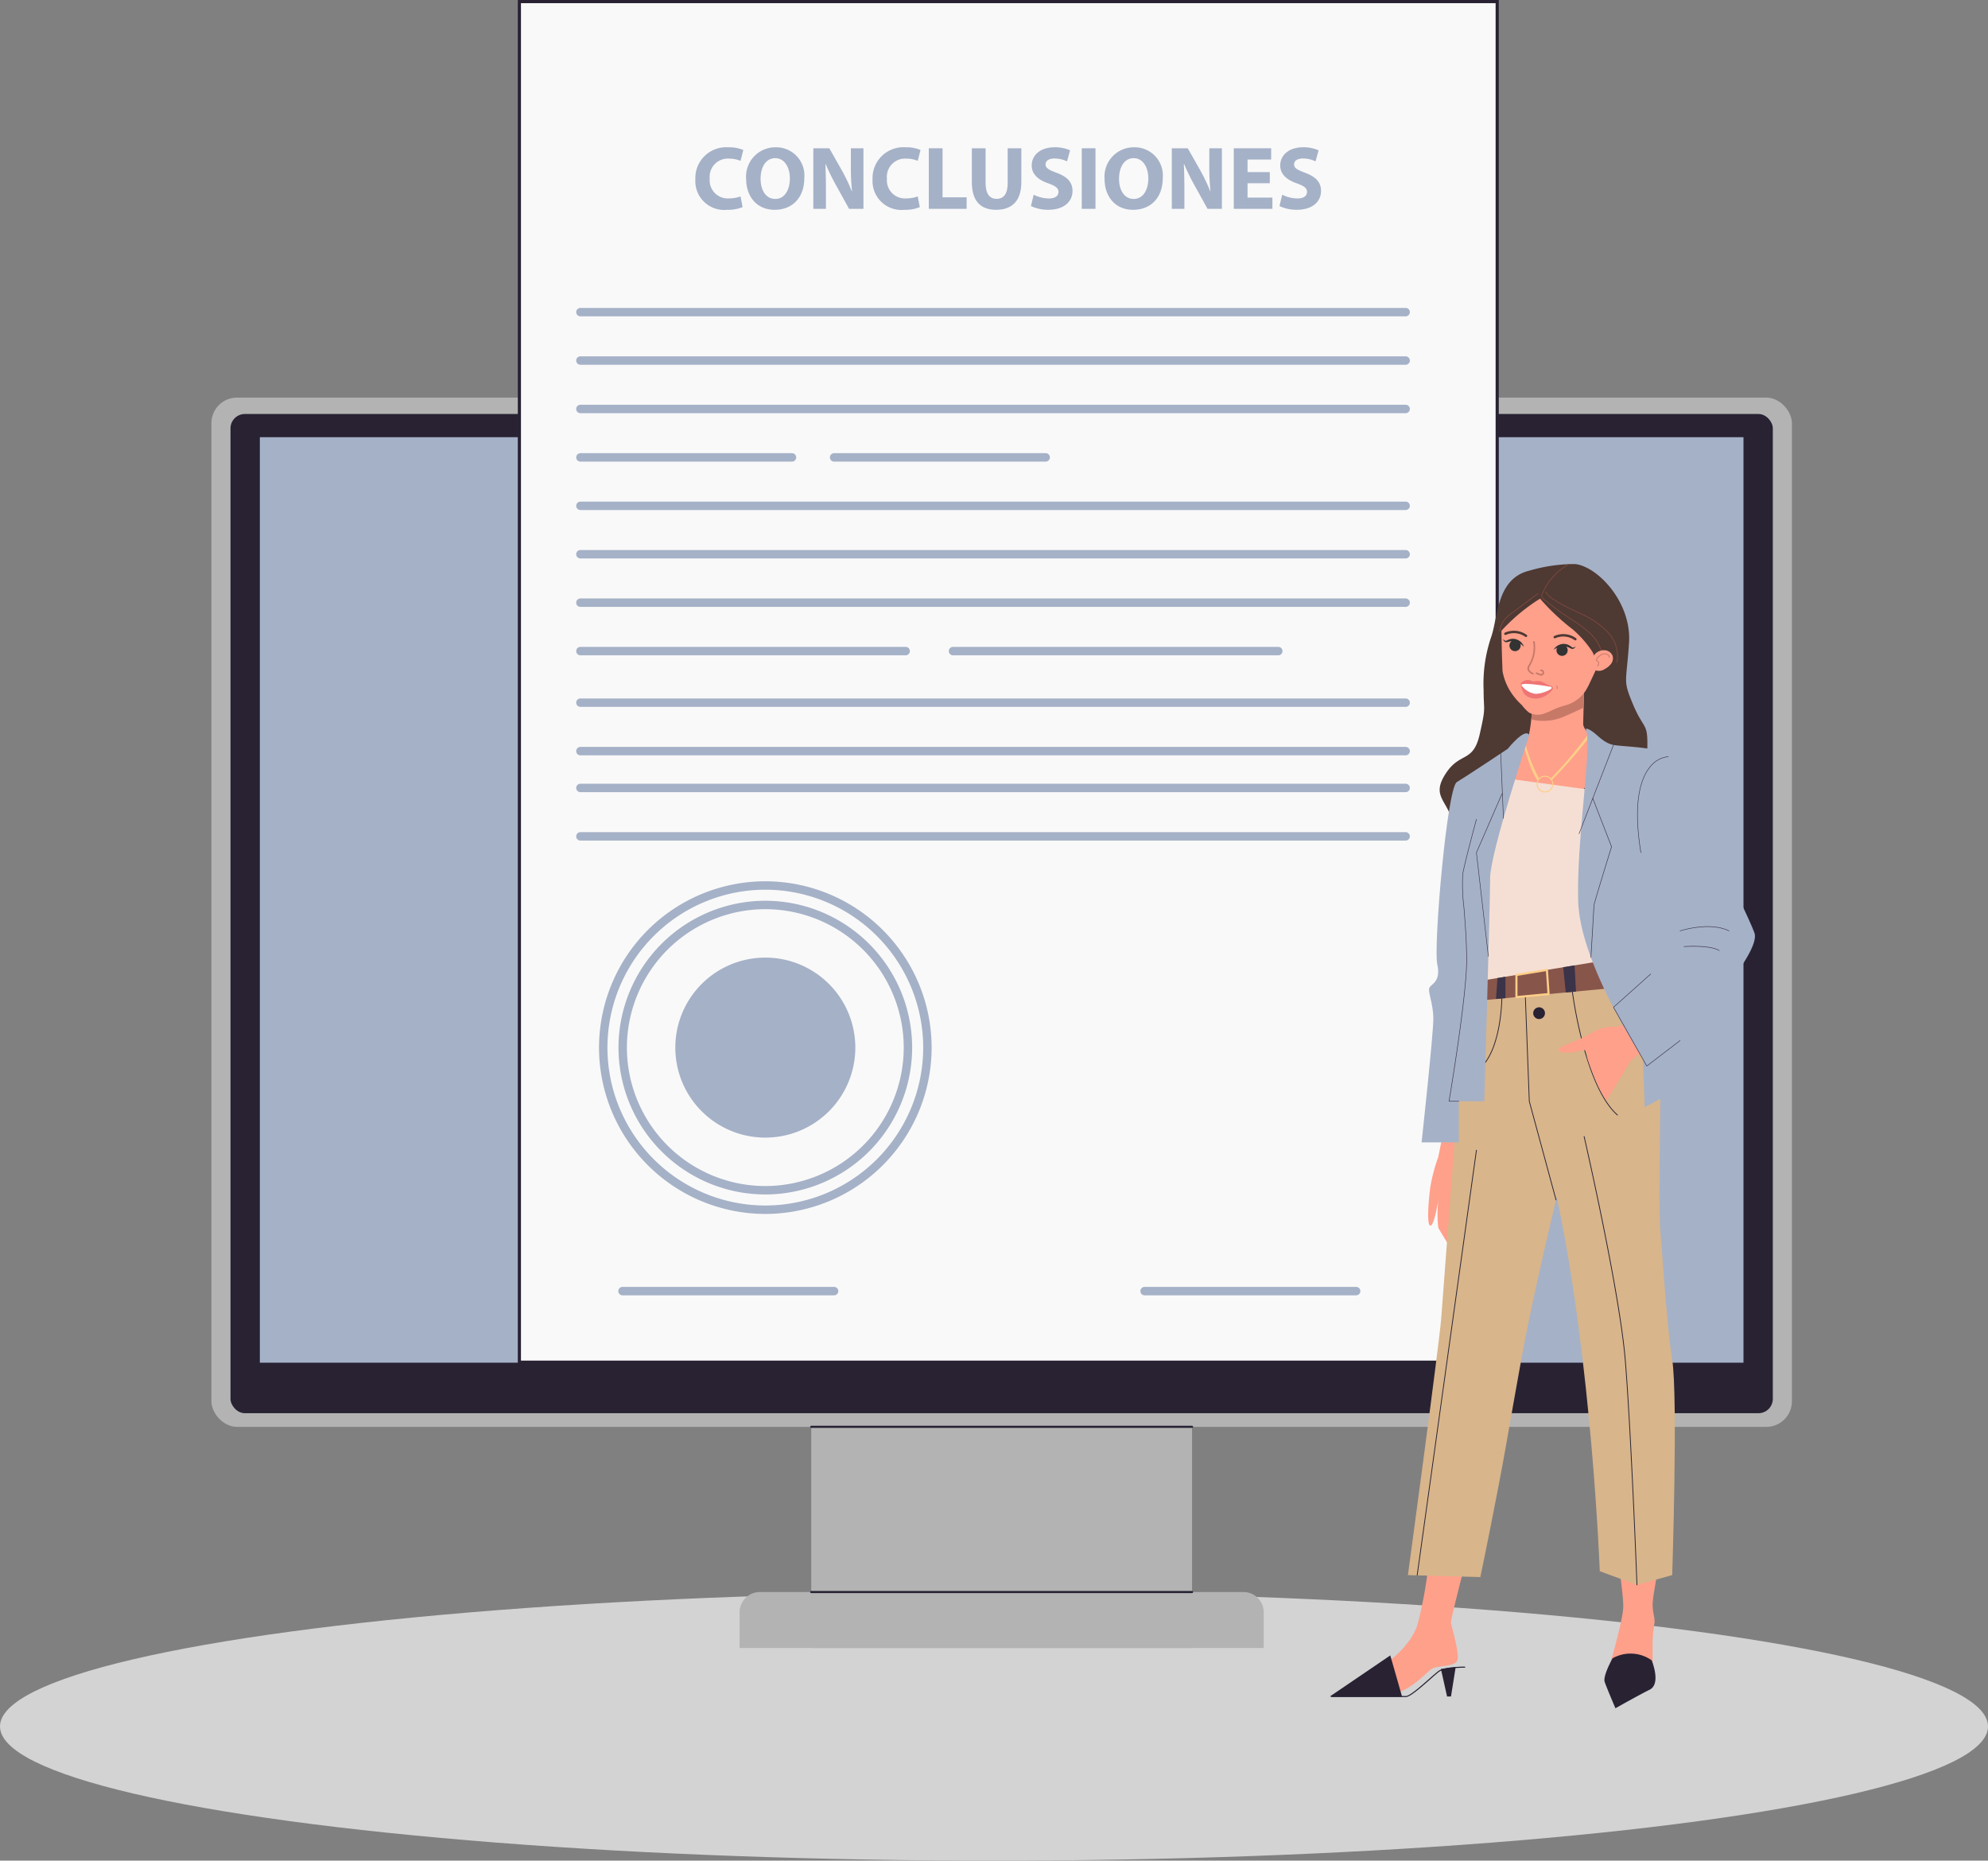 <svg xmlns="http://www.w3.org/2000/svg" width="265.478" height="248.439" viewBox="0 0 265.478 248.439">
  <rect x="0" y="0" width="265.478" height="248.439" fill="#808080" stroke="none"/>
  <g id="Grupo_13491" data-name="Grupo 13491" transform="translate(-1645.66 267.656)">
    <ellipse id="Elipse_653" data-name="Elipse 653" cx="132.739" cy="17.921" rx="132.739" ry="17.921" transform="translate(1645.66 -55.059)" fill="#d3d3d3"/>
    <g id="Grupo_12562" data-name="Grupo 12562">
      <g id="Grupo_12559" data-name="Grupo 12559">
        <rect id="Rectángulo_3009" data-name="Rectángulo 3009" width="50.852" height="46.842" transform="translate(1753.995 -94.452)" fill="#b3b3b3"/>
        <rect id="Rectángulo_3010" data-name="Rectángulo 3010" width="211.065" height="137.429" rx="3.413" transform="translate(1673.889 -214.566)" fill="#b3b3b3"/>
        <rect id="Rectángulo_3011" data-name="Rectángulo 3011" width="205.961" height="133.419" rx="1.918" transform="translate(1676.441 -212.379)" fill="#282233"/>
        <rect id="Rectángulo_3012" data-name="Rectángulo 3012" width="198.124" height="123.577" transform="translate(1680.36 -209.28)" fill="#a5b1c7"/>
        <path id="Rectángulo_3013" data-name="Rectángulo 3013" d="M2.706,0H67.284A2.706,2.706,0,0,1,69.99,2.706V7.473a0,0,0,0,1,0,0H0a0,0,0,0,1,0,0V2.706A2.706,2.706,0,0,1,2.706,0Z" transform="translate(1744.426 -55.083)" fill="#b3b3b3"/>
        <path id="Trazado_17278" data-name="Trazado 17278" d="M1804.848-77h-50.853a.141.141,0,0,1-.14-.141.14.14,0,0,1,.14-.14h50.853a.14.14,0,0,1,.14.14A.141.141,0,0,1,1804.848-77Z" fill="#282233"/>
        <path id="Trazado_17279" data-name="Trazado 17279" d="M1804.848-54.942h-50.853a.14.14,0,0,1-.14-.14.141.141,0,0,1,.14-.141h50.853a.141.141,0,0,1,.14.141A.14.14,0,0,1,1804.848-54.942Z" fill="#282233"/>
      </g>
      <g id="Grupo_12560" data-name="Grupo 12560">
        <rect id="Rectángulo_3014" data-name="Rectángulo 3014" width="130.58" height="181.673" transform="translate(1715.017 -267.445)" fill="#f9f9f9"/>
        <path id="Trazado_17280" data-name="Trazado 17280" d="M1845.808-85.561h-131v-182.1h131Zm-130.58-.422h130.158V-267.234H1715.228Z" fill="#282233"/>
      </g>
      <path id="Trazado_17281" data-name="Trazado 17281" d="M1833.369-225.418h-110.2a.563.563,0,0,1-.563-.562.562.562,0,0,1,.563-.562h110.2a.562.562,0,0,1,.562.562A.563.563,0,0,1,1833.369-225.418Z" fill="#a5b1c7"/>
      <path id="Trazado_17282" data-name="Trazado 17282" d="M1833.369-218.952h-110.2a.563.563,0,0,1-.563-.562.562.562,0,0,1,.563-.562h110.2a.562.562,0,0,1,.562.562A.563.563,0,0,1,1833.369-218.952Z" fill="#a5b1c7"/>
      <path id="Trazado_17283" data-name="Trazado 17283" d="M1833.369-173.27h-110.2a.563.563,0,0,1-.563-.562.563.563,0,0,1,.563-.563h110.2a.563.563,0,0,1,.562.563A.563.563,0,0,1,1833.369-173.27Z" fill="#a5b1c7"/>
      <path id="Trazado_17284" data-name="Trazado 17284" d="M1833.369-166.8h-110.2a.563.563,0,0,1-.563-.563.563.563,0,0,1,.563-.562h110.2a.563.563,0,0,1,.562.562A.563.563,0,0,1,1833.369-166.8Z" fill="#a5b1c7"/>
      <path id="Trazado_17285" data-name="Trazado 17285" d="M1833.369-161.885h-110.2a.563.563,0,0,1-.563-.562.563.563,0,0,1,.563-.562h110.2a.563.563,0,0,1,.562.562A.563.563,0,0,1,1833.369-161.885Z" fill="#a5b1c7"/>
      <path id="Trazado_17286" data-name="Trazado 17286" d="M1833.369-155.419h-110.2a.563.563,0,0,1-.563-.562.563.563,0,0,1,.563-.563h110.2a.563.563,0,0,1,.562.563A.563.563,0,0,1,1833.369-155.419Z" fill="#a5b1c7"/>
      <path id="Trazado_17287" data-name="Trazado 17287" d="M1833.369-212.486h-110.2a.563.563,0,0,1-.563-.563.563.563,0,0,1,.563-.562h110.2a.563.563,0,0,1,.562.562A.563.563,0,0,1,1833.369-212.486Z" fill="#a5b1c7"/>
      <path id="Trazado_17288" data-name="Trazado 17288" d="M1751.422-206.021H1723.17a.562.562,0,0,1-.563-.562.563.563,0,0,1,.563-.562h28.252a.562.562,0,0,1,.562.562A.561.561,0,0,1,1751.422-206.021Z" fill="#a5b1c7"/>
      <path id="Trazado_17289" data-name="Trazado 17289" d="M1785.3-206.021h-28.252a.562.562,0,0,1-.563-.562.563.563,0,0,1,.563-.562H1785.3a.562.562,0,0,1,.562.562A.562.562,0,0,1,1785.3-206.021Z" fill="#a5b1c7"/>
      <path id="Trazado_17290" data-name="Trazado 17290" d="M1757.045-94.7h-28.253a.562.562,0,0,1-.562-.562.562.562,0,0,1,.562-.563h28.253a.563.563,0,0,1,.562.563A.563.563,0,0,1,1757.045-94.7Z" fill="#a5b1c7"/>
      <path id="Trazado_17291" data-name="Trazado 17291" d="M1826.762-94.7h-28.253a.562.562,0,0,1-.562-.562.563.563,0,0,1,.562-.563h28.253a.562.562,0,0,1,.562.563A.562.562,0,0,1,1826.762-94.7Z" fill="#a5b1c7"/>
      <path id="Trazado_17292" data-name="Trazado 17292" d="M1833.369-199.555h-110.2a.563.563,0,0,1-.563-.562.562.562,0,0,1,.563-.562h110.2a.562.562,0,0,1,.562.562A.563.563,0,0,1,1833.369-199.555Z" fill="#a5b1c7"/>
      <path id="Trazado_17293" data-name="Trazado 17293" d="M1833.369-193.089h-110.2a.563.563,0,0,1-.563-.562.563.563,0,0,1,.563-.563h110.2a.563.563,0,0,1,.562.563A.563.563,0,0,1,1833.369-193.089Z" fill="#a5b1c7"/>
      <path id="Trazado_17294" data-name="Trazado 17294" d="M1833.369-186.623h-110.2a.563.563,0,0,1-.563-.563.563.563,0,0,1,.563-.562h110.2a.563.563,0,0,1,.562.562A.563.563,0,0,1,1833.369-186.623Z" fill="#a5b1c7"/>
      <path id="Trazado_17295" data-name="Trazado 17295" d="M1766.6-180.158H1723.17a.562.562,0,0,1-.563-.562.563.563,0,0,1,.563-.562H1766.6a.563.563,0,0,1,.563.562A.562.562,0,0,1,1766.6-180.158Z" fill="#a5b1c7"/>
      <path id="Trazado_17296" data-name="Trazado 17296" d="M1816.361-180.158h-43.433a.562.562,0,0,1-.563-.562.563.563,0,0,1,.563-.562h43.433a.562.562,0,0,1,.562.562A.562.562,0,0,1,1816.361-180.158Z" fill="#a5b1c7"/>
      <path id="Trazado_17297" data-name="Trazado 17297" d="M1747.861-105.567a22.233,22.233,0,0,1-22.208-22.209,22.233,22.233,0,0,1,22.208-22.208,22.234,22.234,0,0,1,22.209,22.208A22.234,22.234,0,0,1,1747.861-105.567Zm0-43.293a21.108,21.108,0,0,0-21.084,21.084,21.108,21.108,0,0,0,21.084,21.084,21.107,21.107,0,0,0,21.084-21.084A21.108,21.108,0,0,0,1747.861-148.86Z" fill="#a5b1c7"/>
      <path id="Trazado_17298" data-name="Trazado 17298" d="M1747.861-108.167a19.631,19.631,0,0,1-19.608-19.609,19.631,19.631,0,0,1,19.608-19.608,19.631,19.631,0,0,1,19.608,19.608A19.631,19.631,0,0,1,1747.861-108.167Zm0-38.092a18.5,18.5,0,0,0-18.484,18.483,18.5,18.5,0,0,0,18.484,18.484,18.5,18.5,0,0,0,18.484-18.484A18.5,18.5,0,0,0,1747.861-146.259Z" fill="#a5b1c7"/>
      <path id="Trazado_17299" data-name="Trazado 17299" d="M1759.879-127.776a12.018,12.018,0,0,0-12.018-12.018,12.018,12.018,0,0,0-12.018,12.018,12.018,12.018,0,0,0,12.018,12.018A12.018,12.018,0,0,0,1759.879-127.776Z" fill="#a5b1c7"/>
      <g id="Grupo_12561" data-name="Grupo 12561">
        <path id="Trazado_17300" data-name="Trazado 17300" d="M1744.826-240a5.16,5.16,0,0,1-2.075.36,3.853,3.853,0,0,1-4.233-4.054,4.12,4.12,0,0,1,4.413-4.294,4.763,4.763,0,0,1,1.991.36l-.372,1.451a3.943,3.943,0,0,0-1.535-.3,2.43,2.43,0,0,0-2.578,2.673,2.414,2.414,0,0,0,2.59,2.639,4.539,4.539,0,0,0,1.523-.264Z" fill="#a5b1c7"/>
        <path id="Trazado_17301" data-name="Trazado 17301" d="M1753.069-243.9c0,2.65-1.607,4.258-3.969,4.258-2.4,0-3.8-1.811-3.8-4.114a3.913,3.913,0,0,1,3.933-4.234A3.768,3.768,0,0,1,1753.069-243.9Zm-5.84.108c0,1.583.744,2.7,1.966,2.7s1.944-1.175,1.944-2.746c0-1.451-.7-2.7-1.955-2.7C1747.948-246.538,1747.229-245.362,1747.229-243.791Z" fill="#a5b1c7"/>
        <path id="Trazado_17302" data-name="Trazado 17302" d="M1754.273-239.773v-8.084h2.135l1.679,2.963a23.5,23.5,0,0,1,1.319,2.77h.036a30.062,30.062,0,0,1-.156-3.382v-2.351h1.68v8.084h-1.92l-1.727-3.118a30.377,30.377,0,0,1-1.4-2.855l-.036.012c.048,1.067.072,2.207.072,3.526v2.435Z" fill="#a5b1c7"/>
        <path id="Trazado_17303" data-name="Trazado 17303" d="M1768.49-240a5.159,5.159,0,0,1-2.075.36,3.853,3.853,0,0,1-4.233-4.054,4.12,4.12,0,0,1,4.413-4.294,4.764,4.764,0,0,1,1.991.36l-.372,1.451a3.942,3.942,0,0,0-1.535-.3,2.431,2.431,0,0,0-2.578,2.673,2.414,2.414,0,0,0,2.59,2.639,4.538,4.538,0,0,0,1.523-.264Z" fill="#a5b1c7"/>
        <path id="Trazado_17304" data-name="Trazado 17304" d="M1769.693-247.857h1.835v6.549h3.214v1.535h-5.049Z" fill="#a5b1c7"/>
        <path id="Trazado_17305" data-name="Trazado 17305" d="M1777.275-247.857v4.654c0,1.391.529,2.1,1.464,2.1.959,0,1.487-.672,1.487-2.1v-4.654h1.823v4.534c0,2.494-1.259,3.682-3.37,3.682-2.039,0-3.239-1.127-3.239-3.706v-4.51Z" fill="#a5b1c7"/>
        <path id="Trazado_17306" data-name="Trazado 17306" d="M1783.7-241.656a4.662,4.662,0,0,0,2.028.5c.839,0,1.283-.349,1.283-.876,0-.5-.384-.791-1.356-1.14-1.343-.468-2.218-1.211-2.218-2.387,0-1.378,1.151-2.434,3.058-2.434a4.954,4.954,0,0,1,2.063.408l-.408,1.475a3.846,3.846,0,0,0-1.691-.383c-.792,0-1.176.359-1.176.779,0,.516.456.743,1.5,1.139,1.428.528,2.1,1.271,2.1,2.411,0,1.355-1.043,2.519-3.262,2.519a5.271,5.271,0,0,1-2.291-.5Z" fill="#a5b1c7"/>
        <path id="Trazado_17307" data-name="Trazado 17307" d="M1791.952-247.857v8.084h-1.835v-8.084Z" fill="#a5b1c7"/>
        <path id="Trazado_17308" data-name="Trazado 17308" d="M1800.937-243.9c0,2.65-1.608,4.258-3.97,4.258-2.4,0-3.8-1.811-3.8-4.114a3.913,3.913,0,0,1,3.934-4.234A3.768,3.768,0,0,1,1800.937-243.9Zm-5.841.108c0,1.583.744,2.7,1.967,2.7s1.943-1.175,1.943-2.746c0-1.451-.7-2.7-1.955-2.7C1795.815-246.538,1795.1-245.362,1795.1-243.791Z" fill="#a5b1c7"/>
        <path id="Trazado_17309" data-name="Trazado 17309" d="M1802.141-239.773v-8.084h2.134l1.679,2.963a23.341,23.341,0,0,1,1.319,2.77h.037a29.8,29.8,0,0,1-.157-3.382v-2.351h1.68v8.084h-1.92l-1.726-3.118a30.146,30.146,0,0,1-1.4-2.855l-.036.012c.048,1.067.072,2.207.072,3.526v2.435Z" fill="#a5b1c7"/>
        <path id="Trazado_17310" data-name="Trazado 17310" d="M1815.229-243.191h-2.973v1.919h3.321v1.5h-5.156v-8.084h4.989v1.5h-3.154v1.678h2.973Z" fill="#a5b1c7"/>
        <path id="Trazado_17311" data-name="Trazado 17311" d="M1816.888-241.656a4.662,4.662,0,0,0,2.027.5c.839,0,1.283-.349,1.283-.876,0-.5-.384-.791-1.355-1.14-1.344-.468-2.219-1.211-2.219-2.387,0-1.378,1.151-2.434,3.059-2.434a4.945,4.945,0,0,1,2.062.408l-.408,1.475a3.839,3.839,0,0,0-1.691-.383c-.792,0-1.175.359-1.175.779,0,.516.456.743,1.5,1.139,1.427.528,2.1,1.271,2.1,2.411,0,1.355-1.043,2.519-3.261,2.519a5.271,5.271,0,0,1-2.291-.5Z" fill="#a5b1c7"/>
      </g>
    </g>
    <g id="Grupo_12567" data-name="Grupo 12567">
      <g id="Grupo_12566" data-name="Grupo 12566">
        <path id="Trazado_17312" data-name="Trazado 17312" d="M1856.028-192.341c2.974.35,7.523,5.074,7.173,10.5s-.875,4.9.525,8.223,1.925,2.449,1.925,5.249-.525,2.8-.35,4.023-3.849,2.975-3.849,2.975l-14.521,2.8s-6.649,3.324-7.349.525-2.8-3.324-.874-6.3,3.674-1.4,4.548-5.248.525-2.974.525-5.949a19.28,19.28,0,0,1,1.05-7.173c.875-2.624.7-7.7,5.074-8.747A21.519,21.519,0,0,1,1856.028-192.341Z" fill="#4e3933"/>
        <path id="Trazado_17313" data-name="Trazado 17313" d="M1858.127-169.422s-1.049-.875-1.049-1.575.175-6.123.175-6.123l-6.823,2.1s-.35,6.124-.875,5.949-2.323,6.31-2.323,6.31l3.2,3.312,5.248-.7s2.624-3.674,2.449-3.849S1858.127-169.422,1858.127-169.422Z" fill="#ffa08b"/>
        <path id="Trazado_17314" data-name="Trazado 17314" d="M1838.248-115.772l-.523,2.614a22.254,22.254,0,0,0-1.045,3.921c-.262,1.831-.523,5.229,0,5.229s1.045-3.4,1.045-3.4a16.962,16.962,0,0,0,0,3.66c.262.523,1.569,2.614,1.569,2.614l.523-3.4.784-10.457Z" fill="#ffa08b"/>
        <path id="Trazado_17315" data-name="Trazado 17315" d="M1841.255-58.648s-1.83,7.059-1.83,7.582,1.307,4.444.784,5.229-2.614.523-3.4,1.046-3.138,3.4-6.014,3.4l-.784-3.66s3.922-2.353,4.967-5.751a57.925,57.925,0,0,0,1.569-9.151Z" fill="#ffa08b"/>
        <path id="Trazado_17316" data-name="Trazado 17316" d="M1833.412-41.061h-9.935a.07.07,0,0,1-.07-.07.07.07,0,0,1,.07-.071h9.935c.5,0,1.994-1.318,3.086-2.28.567-.5,1.056-.931,1.319-1.107.793-.528,3.33-.534,3.438-.534a.07.07,0,0,1,.07.07.07.07,0,0,1-.07.07c-.026,0-2.6.006-3.36.511-.255.171-.741.6-1.3,1.1C1835.421-42.345,1833.963-41.061,1833.412-41.061Z" fill="#282233"/>
        <path id="Trazado_17317" data-name="Trazado 17317" d="M1832.889-41.131l-1.569-5.49-8.079,5.49Z" fill="#282233"/>
        <path id="Trazado_17318" data-name="Trazado 17318" d="M1840.047-45.035l-.622,3.9h-.523l-.822-3.676S1839.624-45.016,1840.047-45.035Z" fill="#282233"/>
        <path id="Trazado_17319" data-name="Trazado 17319" d="M1867.138-58.386s-.785,3.921-.785,4.967.261,1.569.261,2.353a20.2,20.2,0,0,0-.261,2.614v4.183h-6.013s2.092-7.059,2.092-8.889-.785-6.8-.785-6.8Z" fill="#ffa08b"/>
        <path id="Trazado_17320" data-name="Trazado 17320" d="M1860.994-46.229a4.891,4.891,0,0,1,5.229.261s1.307,3.137-.262,3.922c-1.5.748-4.575,2.483-4.575,2.483s-1.177-2.745-1.438-3.529S1860.994-46.229,1860.994-46.229Z" fill="#282233"/>
        <path id="Trazado_17321" data-name="Trazado 17321" d="M1863.216-139.956s4.183,13.334,4.183,16.732-.261,17.517,0,20.131.784,12.027,1.568,16.994,0,28.758,0,28.758l-4.705,1.308-4.968-1.83s-1.045-27.975-5.751-49.936c0,0-2.092,8.628-3.661,16.21s-2.614,14.64-4.183,22.745-2.353,11.765-2.353,11.765l-9.673-.262s4.183-30.85,4.445-34.248,2.353-31.111,2.353-31.111l2.091-13.857Z" fill="#d8b58b"/>
        <path id="Trazado_17322" data-name="Trazado 17322" d="M1860.079-161.917l1.046,23.53-17.778,3.137.523-22.745,3.636-5.631Z" fill="#f5dfd4"/>
        <path id="Trazado_17323" data-name="Trazado 17323" d="M1861.647-118.726a.053.053,0,0,1-.035-.014c-4.408-3.889-6.014-16.378-6.03-16.5a.052.052,0,0,1,.045-.059.05.05,0,0,1,.059.046c.016.125,1.618,12.574,6,16.438a.052.052,0,0,1,.005.074A.053.053,0,0,1,1861.647-118.726Z" fill="#282233"/>
        <path id="Trazado_17324" data-name="Trazado 17324" d="M1853.455-107.382a.052.052,0,0,1-.051-.039l-3.573-13.174-.524-13.869a.053.053,0,0,1,.051-.054.058.058,0,0,1,.054.051l.523,13.856,3.571,13.163a.052.052,0,0,1-.037.064Z" fill="#282233"/>
        <path id="Trazado_17325" data-name="Trazado 17325" d="M1843.346-125a.052.052,0,0,1-.038-.017.053.053,0,0,1,0-.075c2.826-2.569,2.859-9.3,2.859-9.373a.052.052,0,0,1,.052-.052.053.053,0,0,1,.053.052c0,.069-.033,6.851-2.893,9.451A.05.05,0,0,1,1843.346-125Z" fill="#282233"/>
        <path id="Trazado_17326" data-name="Trazado 17326" d="M1862.954-131.067l-1.307.523a5.376,5.376,0,0,0-3.4.785c-1.569,1.045-4.706,1.829-4.445,2.353s2.353.261,3.137,0,.654.915.654.915,1.307,4.183,2.614,5.751l3.268-5.359,2.092-1.569Z" fill="#ffa08b"/>
        <path id="Trazado_17327" data-name="Trazado 17327" d="M1842.562-136.557l20.654-3.4,1.046,3.922-22.222,2.091Z" fill="#88554b"/>
        <path id="Trazado_17328" data-name="Trazado 17328" d="M1856.12-135.25l-.191-3.507-1.519.25.343,3.367Z" fill="#3b3348"/>
        <path id="Trazado_17329" data-name="Trazado 17329" d="M1846.7-134.381v-2.857l-1.064.175-.2,2.8Z" fill="#3b3348"/>
        <path id="Trazado_17330" data-name="Trazado 17330" d="M1848.165-134.379a.138.138,0,0,1-.094-.036.143.143,0,0,1-.046-.1v-2.96a.141.141,0,0,1,.118-.139l4.07-.669a.14.14,0,0,1,.11.028.142.142,0,0,1,.053.1l.219,3.226a.14.14,0,0,1-.127.149l-4.289.4Zm.141-2.981v2.686l4-.376-.2-2.935Z" fill="#fdce88"/>
        <g id="Grupo_12563" data-name="Grupo 12563">
          <path id="Trazado_17331" data-name="Trazado 17331" d="M1851.144-163.6l.076-.058a21.435,21.435,0,0,1-1.865-4.7l-.252.072c.216.756,1,3.817,1.956,4.931Z" fill="#fdce88"/>
          <path id="Trazado_17332" data-name="Trazado 17332" d="M1857.6-169.422a57.473,57.473,0,0,1-4.9,5.762l.143.215a58.381,58.381,0,0,0,4.933-5.627Z" fill="#fdce88"/>
        </g>
        <path id="Trazado_17333" data-name="Trazado 17333" d="M1879.948-143.093c-1.046-2.876-7.582-15.686-7.582-15.686s.523-2.092-.261-2.353c-2.045-.682-2.353-4.183-3.4-5.491s-6.274-1.307-7.582-1.568-2.091-1.307-2.875-1.83-.821-.276-.821-.276c.908,2.16-1.271,14.655-1.01,23.021s8.628,20.915,8.628,20.915l.261,6.536,6.8-3.66-2.091-5.229S1880.994-140.217,1879.948-143.093Zm-15.948.262,1.83-7.582,4.184,7.058a1.829,1.829,0,0,0-.524,1.046c0,.523,1.046,1.046,1.046,1.046l-4.444,3.66Z" fill="#a5b1c7"/>
        <path id="Trazado_17334" data-name="Trazado 17334" d="M1849.882-169.5s-5.228,15.686-5.228,19.085-.785,29.8-.785,29.8h-3.4v5.49H1835.5s1.569-14.379,1.569-16.471-.785-3.66-.523-4.183,1.569-.784,1.046-3.137,1.307-23.53,2.614-24.314,6.8-4.444,6.8-4.444S1849.309-170.568,1849.882-169.5Z" fill="#a5b1c7"/>
        <path id="Trazado_17335" data-name="Trazado 17335" d="M1840.471-120.574h-1.307a.036.036,0,0,1-.028-.012.037.037,0,0,1-.007-.029c.023-.138,2.352-13.91,2.352-18.818,0-2.495-.2-5.024-.362-7.056a25.578,25.578,0,0,1-.16-4.453c.259-1.552,1.815-7.266,1.83-7.324a.037.037,0,0,1,.044-.024.036.036,0,0,1,.025.043c-.016.057-1.572,5.768-1.83,7.317a25.641,25.641,0,0,0,.161,4.436c.162,2.033.363,4.563.363,7.061,0,4.78-2.2,17.949-2.347,18.789h1.266a.035.035,0,0,1,.035.035A.035.035,0,0,1,1840.471-120.574Z" fill="#3b3348"/>
        <path id="Trazado_17336" data-name="Trazado 17336" d="M1864.262-55.981a.052.052,0,0,1-.053-.05c-.008-.207-.793-20.761-1.569-30.064s-5.442-29.592-5.489-29.8a.053.053,0,0,1,.04-.063.052.052,0,0,1,.063.039c.047.2,4.716,20.5,5.492,29.812s1.561,29.861,1.568,30.068a.052.052,0,0,1-.05.054Z" fill="#282233"/>
        <path id="Trazado_17337" data-name="Trazado 17337" d="M1834.912-57.288h-.007a.053.053,0,0,1-.045-.06l7.911-56.732a.052.052,0,0,1,.06-.045.052.052,0,0,1,.045.059l-7.911,56.733A.054.054,0,0,1,1834.912-57.288Z" fill="#282233"/>
        <path id="Trazado_17338" data-name="Trazado 17338" d="M1864.785-153.777a.035.035,0,0,1-.035-.029c-1.134-6.946.064-10.093,1.269-11.511a3.507,3.507,0,0,1,2.426-1.341.036.036,0,0,1,.035.036.035.035,0,0,1-.035.035,3.43,3.43,0,0,0-2.374,1.318c-1.2,1.407-2.381,4.535-1.252,11.451a.036.036,0,0,1-.029.041Z" fill="#3b3348"/>
        <path id="Trazado_17339" data-name="Trazado 17339" d="M1870.013-143.319a.037.037,0,0,1-.033-.024.036.036,0,0,1,.022-.045c.039-.013,3.966-1.3,6.563,0a.036.036,0,0,1,.016.047.035.035,0,0,1-.047.016c-2.571-1.285-6.471-.011-6.51,0Z" fill="#3b3348"/>
        <path id="Trazado_17340" data-name="Trazado 17340" d="M1875.242-140.705a.04.04,0,0,1-.018-.005c-1.283-.77-4.651-.52-4.685-.518a.034.034,0,0,1-.038-.032.036.036,0,0,1,.033-.038c.139-.011,3.424-.253,4.726.528a.035.035,0,0,1,.012.048A.034.034,0,0,1,1875.242-140.705Z" fill="#3b3348"/>
        <path id="Trazado_17341" data-name="Trazado 17341" d="M1851.974-132.374a.784.784,0,0,0-.784-.784.785.785,0,0,0-.785.784.785.785,0,0,0,.785.784A.784.784,0,0,0,1851.974-132.374Z" fill="#282233"/>
        <path id="Trazado_17342" data-name="Trazado 17342" d="M1856.527-156.3l-.013,0a.035.035,0,0,1-.02-.045l4.6-11.855a.035.035,0,0,1,.045-.02.035.035,0,0,1,.02.046l-4.6,11.854A.037.037,0,0,1,1856.527-156.3Z" fill="#3b3348"/>
        <path id="Trazado_17343" data-name="Trazado 17343" d="M1858.111-139.79h0a.035.035,0,0,1-.033-.037c0-.067.4-6.669.4-6.926s2.212-7.395,2.351-7.842l-2.5-6.445a.035.035,0,0,1,.02-.045.036.036,0,0,1,.046.02l2.507,6.456a.045.045,0,0,1,0,.023c-.814,2.621-2.352,7.63-2.352,7.833,0,.26-.382,6.658-.4,6.93A.034.034,0,0,1,1858.111-139.79Z" fill="#3b3348"/>
        <path id="Trazado_17344" data-name="Trazado 17344" d="M1846.431-158.341a.036.036,0,0,1-.036-.034l-.362-8.668a.034.034,0,0,1,.034-.036h0a.035.035,0,0,1,.035.033l.363,8.668a.035.035,0,0,1-.034.037Z" fill="#3b3348"/>
        <path id="Trazado_17345" data-name="Trazado 17345" d="M1844.418-139.92a.036.036,0,0,1-.035-.032l-1.594-13.856a.037.037,0,0,1,0-.018l3.426-7.869a.034.034,0,0,1,.046-.018.036.036,0,0,1,.019.046l-3.423,7.86,1.594,13.847a.035.035,0,0,1-.031.039Z" fill="#3b3348"/>
        <path id="Trazado_17346" data-name="Trazado 17346" d="M1865.569-125.28h-.007a.035.035,0,0,1-.024-.017l-4.444-7.843a.035.035,0,0,1,.007-.043l4.967-4.445a.036.036,0,0,1,.05,0,.035.035,0,0,1,0,.05l-4.946,4.425,4.411,7.784,4.412-3.375a.036.036,0,0,1,.049.007.035.035,0,0,1-.006.049l-4.445,3.4A.031.031,0,0,1,1865.569-125.28Z" fill="#3b3348"/>
        <path id="Trazado_17347" data-name="Trazado 17347" d="M1851.974-161.846a1.118,1.118,0,0,1-1.116-1.116,1.117,1.117,0,0,1,1.116-1.116,1.117,1.117,0,0,1,1.116,1.116A1.118,1.118,0,0,1,1851.974-161.846Zm0-2.092a.977.977,0,0,0-.976.976.977.977,0,0,0,.976.975.976.976,0,0,0,.975-.975A.976.976,0,0,0,1851.974-163.938Z" fill="#fdce88"/>
        <path id="Trazado_17348" data-name="Trazado 17348" d="M1853.4-174.321l-3.051.436c-.047.649-.117,1.489-.205,2.287a6.893,6.893,0,0,0,4.131-.274c1.064-.456,2.063-.912,2.852-1.282.034-1.184.077-2.55.1-3.331Z" fill="#c77968"/>
        <g id="Grupo_12565" data-name="Grupo 12565">
          <path id="Trazado_17349" data-name="Trazado 17349" d="M1846.243-185.513a12.712,12.712,0,0,0-.08,1.932q.031,2.772.145,5.541a7.576,7.576,0,0,0,1.243,3,8.826,8.826,0,0,0,1.339,1.53,5.543,5.543,0,0,0,.947.993,2.4,2.4,0,0,0,2.018.137c.665-.209,1.273-.57,1.928-.809.482-.176.988-.285,1.465-.475a4.641,4.641,0,0,0,2.153-1.76,8.993,8.993,0,0,0,.577-1.089c1.145-2.426,2.436-4.978,2.642-7.7.27-3.577-2.41-6-5.726-6.637a9.155,9.155,0,0,0-4.971.353A6.335,6.335,0,0,0,1846.243-185.513Z" fill="#ffa08b"/>
          <path id="Trazado_17350" data-name="Trazado 17350" d="M1850.362-177.6a.108.108,0,0,0,.111-.069.107.107,0,0,0-.064-.137c-.32-.117-.622-.4-.552-.7a.9.9,0,0,1,.121-.251l.017-.027a4.71,4.71,0,0,0,.613-3.185.107.107,0,0,0-.123-.087.108.108,0,0,0-.088.123,4.483,4.483,0,0,1-.584,3.038l-.016.027a1.048,1.048,0,0,0-.147.313c-.1.422.27.8.686.949A.12.12,0,0,0,1850.362-177.6Z" fill="#c77968"/>
          <path id="Trazado_17351" data-name="Trazado 17351" d="M1851.417-177.438h.006a.407.407,0,0,0,.305-.108.408.408,0,0,0,.139-.292.407.407,0,0,0-.126-.3.414.414,0,0,0-.3-.121.108.108,0,0,0-.1.111.107.107,0,0,0,.111.1.2.2,0,0,1,.143.06.2.2,0,0,1,.063.141.2.2,0,0,1-.069.138.2.2,0,0,1-.145.054.56.56,0,0,1-.142-.043l-.423-.17a.106.106,0,0,0-.138.059.105.105,0,0,0,.059.138l.422.17A.685.685,0,0,0,1851.417-177.438Z" fill="#c77968"/>
          <path id="Trazado_17352" data-name="Trazado 17352" d="M1853.514-180.906a.749.749,0,0,1,.82-.67.749.749,0,0,1,.67.82.749.749,0,0,1-.82.67A.749.749,0,0,1,1853.514-180.906Z" fill="#333"/>
          <path id="Trazado_17353" data-name="Trazado 17353" d="M1847.236-181.536a.749.749,0,0,1,.819-.67.747.747,0,0,1,.67.82.748.748,0,0,1-.819.67A.749.749,0,0,1,1847.236-181.536Z" fill="#333"/>
          <path id="Trazado_17354" data-name="Trazado 17354" d="M1853.264-182.426a.15.15,0,0,0,.085-.015,2.637,2.637,0,0,1,2.589.26.16.16,0,0,0,.224-.03.16.16,0,0,0-.03-.224,2.921,2.921,0,0,0-2.922-.293.159.159,0,0,0-.074.213A.159.159,0,0,0,1853.264-182.426Z" fill="#4e3933"/>
          <path id="Trazado_17355" data-name="Trazado 17355" d="M1846.673-182.873a.159.159,0,0,0,.085-.015,2.638,2.638,0,0,1,2.589.259.159.159,0,0,0,.224-.03.161.161,0,0,0-.03-.224,2.926,2.926,0,0,0-2.922-.293.16.16,0,0,0-.074.214A.161.161,0,0,0,1846.673-182.873Z" fill="#4e3933"/>
          <path id="Trazado_17356" data-name="Trazado 17356" d="M1853.592-175.664a.054.054,0,0,0,.052-.029.312.312,0,0,0-.082-.383.054.054,0,0,0-.075.009.054.054,0,0,0,.009.075.207.207,0,0,1,.054.25.053.053,0,0,0,.022.072A.066.066,0,0,0,1853.592-175.664Z" fill="#c77968"/>
          <path id="Trazado_17357" data-name="Trazado 17357" d="M1853.129-180.887a2.6,2.6,0,0,1,.71-.375,2.12,2.12,0,0,1,.371-.086,1.957,1.957,0,0,1,.374-.01,1.892,1.892,0,0,1,.719.229,2.1,2.1,0,0,0,.2.091.47.47,0,0,0,.132.029.294.294,0,0,0,.135-.028.687.687,0,0,0,.314-.309.864.864,0,0,1-.358.159c-.066.007-.076-.005-.132-.04s-.1-.075-.16-.116a1.843,1.843,0,0,0-.38-.223,1.487,1.487,0,0,0-.443-.111,1.7,1.7,0,0,0-.452.031,1.666,1.666,0,0,0-.42.155A1.448,1.448,0,0,0,1853.129-180.887Z" fill="#333"/>
          <path id="Trazado_17358" data-name="Trazado 17358" d="M1849.166-181.278a1.446,1.446,0,0,0-.474-.716,1.645,1.645,0,0,0-.379-.237,1.748,1.748,0,0,0-.437-.122,1.482,1.482,0,0,0-.456.019,1.875,1.875,0,0,0-.417.141c-.064.029-.125.058-.18.082a.157.157,0,0,1-.138.011.87.87,0,0,1-.318-.227.689.689,0,0,0,.245.366.3.3,0,0,0,.126.054.438.438,0,0,0,.136,0,2.105,2.105,0,0,0,.213-.049,1.9,1.9,0,0,1,.751-.078,1.95,1.95,0,0,1,.363.085,2.206,2.206,0,0,1,.346.16A2.576,2.576,0,0,1,1849.166-181.278Z" fill="#333"/>
          <path id="Trazado_17359" data-name="Trazado 17359" d="M1851.727-174.594a2.453,2.453,0,0,1-1.229.2,2.147,2.147,0,0,1-1.231-.54,2.576,2.576,0,0,1-.5-1.237.41.41,0,0,1-.018-.2.341.341,0,0,1,.107-.158,1.216,1.216,0,0,1,1.208-.263,1.508,1.508,0,0,0,.414.126,1.735,1.735,0,0,0,.349-.055,1.648,1.648,0,0,1,.99.217,6.161,6.161,0,0,0,.928.443c.544.164.2.578-.06.834A3.213,3.213,0,0,1,1851.727-174.594Z" fill="#ef7575"/>
          <path id="Trazado_17360" data-name="Trazado 17360" d="M1848.884-176.083a2.793,2.793,0,0,0,1.846,1.074,4.34,4.34,0,0,0,1.987-.615c.159-.086.234-.285.015-.326C1852.541-175.986,1848.355-176.712,1848.884-176.083Z" fill="#fff"/>
          <path id="Trazado_17361" data-name="Trazado 17361" d="M1851.321-187.72a24.538,24.538,0,0,0-5.613,4.8,8.351,8.351,0,0,1,.983-5.284,5.3,5.3,0,0,1,.764-1.3,4.637,4.637,0,0,1,1.139-.895,8.105,8.105,0,0,1,7.293-.84,10.473,10.473,0,0,1,2.683,1.894,9.16,9.16,0,0,1,1.7,1.876,6.066,6.066,0,0,1,.772,4.119,9,9,0,0,1-1.689,3.89c-.114.157-.291.329-.471.258-.041-.016-.432-1.177-.517-1.319-.179-.3-.382-.581-.589-.861a14.441,14.441,0,0,0-2.042-2.194A30.012,30.012,0,0,1,1851.321-187.72Z" fill="#4e3933"/>
          <path id="Trazado_17362" data-name="Trazado 17362" d="M1859.7-179.985a.043.043,0,0,0,.016,0,.057.057,0,0,0,.047-.064,5.93,5.93,0,0,0-2.113-3.43,20.085,20.085,0,0,0-2.232-1.6c-.365-.239-.743-.485-1.106-.739-.524-.366-1.039-.763-1.538-1.147l-.868-.669a.677.677,0,0,1-.3-.373.652.652,0,0,1,.073-.354,7.961,7.961,0,0,1,3.48-3.889.057.057,0,0,0,.022-.077.058.058,0,0,0-.077-.021,8.075,8.075,0,0,0-3.529,3.944.75.75,0,0,0-.08.417.787.787,0,0,0,.345.442l.868.669c.5.385,1.016.782,1.542,1.15.364.255.743.5,1.109.74a20.122,20.122,0,0,1,2.22,1.6,5.826,5.826,0,0,1,2.075,3.363A.056.056,0,0,0,1859.7-179.985Z" fill="#7a473c"/>
          <path id="Trazado_17363" data-name="Trazado 17363" d="M1861.57-179.149a.058.058,0,0,0,.062-.043,4.649,4.649,0,0,0-1.211-4.069,11.186,11.186,0,0,0-3.58-2.475c-.276-.134-.555-.265-.833-.4a19.855,19.855,0,0,1-3.008-1.634,3,3,0,0,1-.892-.876.055.055,0,0,0-.076-.02.057.057,0,0,0-.021.077,3.116,3.116,0,0,0,.924.911,20.006,20.006,0,0,0,3.025,1.643c.278.131.556.262.832.4a11.087,11.087,0,0,1,3.545,2.448,4.537,4.537,0,0,1,1.186,3.969.057.057,0,0,0,.041.068Z" fill="#7a473c"/>
          <path id="Trazado_17364" data-name="Trazado 17364" d="M1845.9-183.336a.056.056,0,0,0,.063-.046,3.36,3.36,0,0,1,.881-1.74,6.8,6.8,0,0,1,.831-.7l3.394-2.543a.057.057,0,0,0,.011-.078.056.056,0,0,0-.078-.012l-3.394,2.543a6.75,6.75,0,0,0-.845.708,3.481,3.481,0,0,0-.911,1.8.056.056,0,0,0,.046.064Z" fill="#7a473c"/>
          <g id="Grupo_12564" data-name="Grupo 12564">
            <path id="Trazado_17365" data-name="Trazado 17365" d="M1859.876-180.835a1.2,1.2,0,0,1,1.134.763,1.22,1.22,0,0,1-.2,1.038,2.411,2.411,0,0,1-.832.7,1.393,1.393,0,0,1-1.253.18,1.087,1.087,0,0,1-.513-1.089A1.633,1.633,0,0,1,1859.876-180.835Z" fill="#ffa08b"/>
            <path id="Trazado_17366" data-name="Trazado 17366" d="M1858.97-178.69a.054.054,0,0,0,.034-.008.446.446,0,0,0,.2-.411.445.445,0,0,0-.274-.366.151.151,0,0,1-.037-.018.062.062,0,0,1,0-.025.672.672,0,0,1,.2-.321,1.476,1.476,0,0,1,.616-.427.715.715,0,0,1,.686.115.286.286,0,0,1,.108.248.052.052,0,0,0,.041.062.054.054,0,0,0,.063-.041.377.377,0,0,0-.14-.347.819.819,0,0,0-.79-.138,1.565,1.565,0,0,0-.661.455.756.756,0,0,0-.225.375.146.146,0,0,0,.012.1.149.149,0,0,0,.083.06.341.341,0,0,1,.214.28.339.339,0,0,1-.152.311.054.054,0,0,0-.017.074A.052.052,0,0,0,1858.97-178.69Z" fill="#c77968"/>
          </g>
        </g>
      </g>
    </g>
  </g>
</svg>
